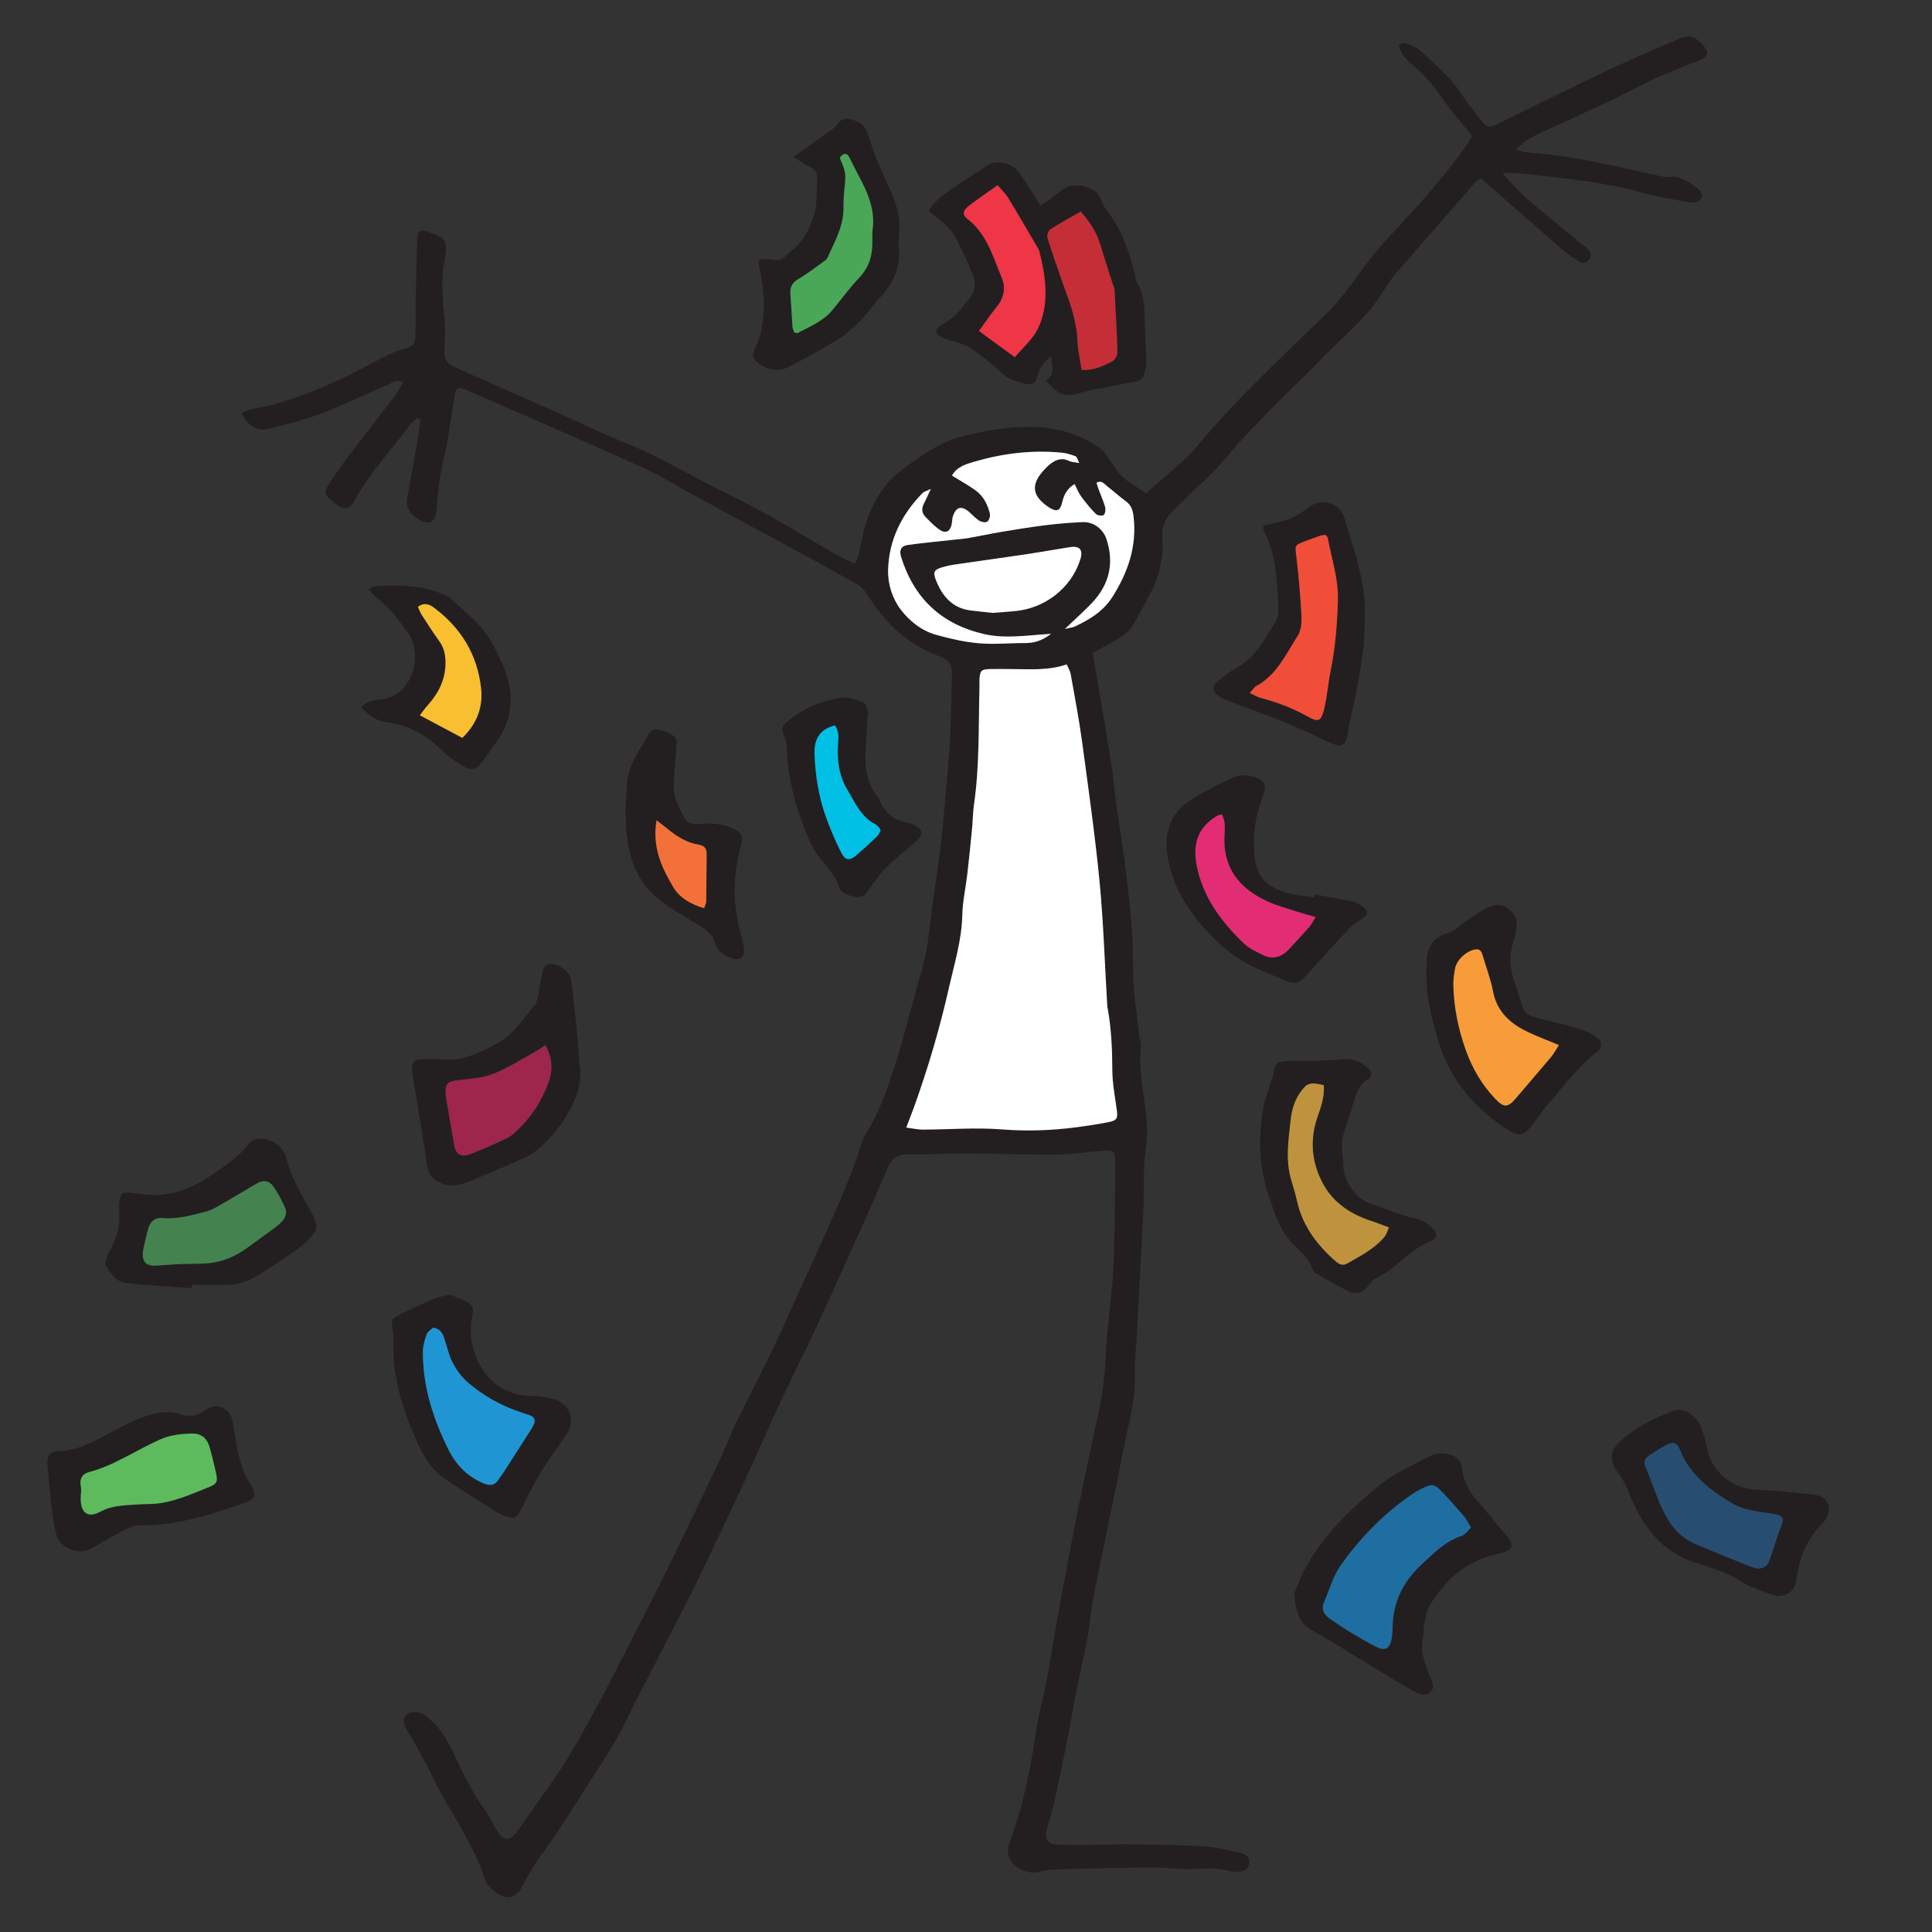 <?xml version="1.0" encoding="utf-8"?>
<!-- Generator: Adobe Illustrator 24.1.0, SVG Export Plug-In . SVG Version: 6.00 Build 0)  -->
<svg version="1.1" id="Capa_1" xmlns="http://www.w3.org/2000/svg" xmlns:xlink="http://www.w3.org/1999/xlink" x="0px" y="0px"
	 viewBox="0 0 1080 1080" style="enable-background:new 0 0 1080 1080;" xml:space="preserve">
<rect x="0" y="0" width="1080" height="1080" fill="#333333" stroke="none"/>
<style type="text/css">
	.st0{fill:#4AA758;}
	.st1{fill:#EFE5DE;}
	.st2{fill:none;stroke:#2E2D2C;stroke-width:1.667;stroke-miterlimit:10;}
	.st3{fill:#64B449;}
	.st4{fill:#E4B632;}
	.st5{fill:#C5222F;}
	.st6{fill:#4B9E46;}
	.st7{fill:#418045;}
	.st8{fill:#F9C315;}
	.st9{fill:#E8422E;}
	.st10{fill:#F59C2C;}
	.st11{fill:#1D95D3;}
	.st12{fill:#A11E44;}
	.st13{fill:#2BBBE0;}
	.st14{fill:#ED6B2E;}
	.st15{fill:#E6263C;}
	.st16{fill:#DD1A69;}
	.st17{fill:#18486A;}
	.st18{fill:#C6982D;}
	.st19{fill:#076A9D;}
	.st20{fill:#1D1D1B;}
	.st21{fill:#9E264C;}
	.st22{fill:#231F20;}
	.st23{fill:#FFFFFF;}
	.st24{fill:#448350;}
	.st25{fill:#5DBB5D;}
	.st26{fill:#F37139;}
	.st27{fill:#B25529;}
	.st28{fill:#E22D74;}
	.st29{fill:#25A9E1;}
	.st30{fill:#BF933D;}
	.st31{fill:#FEFEFE;}
	.st32{fill:#F04E39;}
	.st33{fill:#F8BF31;}
	.st34{fill:#C52E37;}
	.st35{fill:#1F96D3;}
	.st36{fill:#0C2D45;}
	.st37{fill:#65BCE9;}
	.st38{fill:#3D7DA2;}
	.st39{fill:#1F6EA1;}
	.st40{fill:#E6293B;}
	.st41{fill:#F89B39;}
	.st42{fill:#E0B343;}
	.st43{fill:#EE3647;}
	.st44{fill:#274E70;}
	.st45{fill:#00C0E5;}
	.st46{fill:#F9D776;}
	.st47{fill:none;stroke:#3C3C3B;stroke-width:0.402;stroke-miterlimit:10;}
	.st48{fill:#020202;}
	.st49{fill:#0E0F10;}
	.st50{fill:#222122;}
	.st51{fill:#71C6D3;}
	.st52{fill:#478087;}
	.st53{opacity:0.42;}
	.st54{clip-path:url(#SVGID_2_);fill:#71C6D3;}
	.st55{fill:#F5D13F;}
	.st56{fill:#F3982E;}
	.st57{fill:#F15753;}
	.st58{fill:#DB2E3D;}
	.st59{fill:#3B2D47;}
	.st60{fill:none;stroke:#274E70;stroke-width:6;stroke-miterlimit:10;}
	.st61{fill:none;stroke:#3C3C3B;stroke-width:0.483;stroke-miterlimit:10;}
	.st62{fill:#FAAD5C;}
	.st63{fill:#B6772F;}
	.st64{clip-path:url(#SVGID_4_);}
	.st65{clip-path:url(#SVGID_6_);fill:#1E1D1D;}
</style>
<g>
	<defs>
		<path id="SVGID_3_" d="M2708.03,314.08c13.6,7.23,24.2,3.71,31.79-10.57c4.3-8.08,5.6-14.12,3.92-18.13
			c-1.69-4.01-5.93-7.82-12.73-11.43s-13.19-4.42-19.16-2.42c-5.97,2.01-10.25,5.43-12.83,10.28c-2.43,4.58-2.82,10.42-1.14,17.53
			C2699.54,306.45,2702.93,311.36,2708.03,314.08z M2750.83,234.79c6.29,3.34,12.49,3.3,18.61-0.13c2.94-2.15,5.02-4.38,6.25-6.7
			c1.23-2.31,1.72-7.62,1.48-15.92c-0.53-8.44,0.6-15.27,3.36-20.48c2.77-5.21,16.07-11.68,39.89-19.43
			c9.96-3.24,20.16-6.91,30.58-11.02c24.47-9.63,41.78-23.99,51.93-43.09c5.85-10.99,7.98-23.78,6.41-38.34
			c-3.1-26.52-16.1-45.86-39.01-58.04c-16.2-8.61-34.74-11.14-55.63-7.59c-20.88,3.56-34.25,10.83-40.09,21.83
			c-6.46,12.15-3.69,21.42,8.33,27.81c4.19,2.23,13.27-0.37,27.25-7.78c5.25-3.14,11.84-4.75,19.75-4.81
			c7.91-0.06,15.5,1.84,22.77,5.7s12.99,10.44,17.19,19.72c4.2,9.28,4.45,17.4,0.76,24.34c-5.23,9.84-22.05,18.89-50.46,27.17
			c-8.2,1.95-17.44,4.83-27.71,8.65c-21.84,8.06-37.76,21.49-47.76,40.3c-5.69,10.71-7.67,22.18-5.94,34.42
			C2740.53,223.65,2744.54,231.44,2750.83,234.79z M2487.99,334.5c16.15,8.59,34.72,11.12,55.71,7.59
			c20.99-3.53,34.41-10.8,40.27-21.82c2.77-5.22,3.41-10.27,1.9-15.17c-1.51-4.89-4.7-8.63-9.57-11.22
			c-4.87-2.59-14.46-0.34-28.77,6.74c-14.3,7.08-28.28,7-41.92-0.26c-7.52-4-13.36-10.82-17.51-20.47
			c-4.16-9.65-4.46-17.81-0.92-24.47c5.24-9.86,22.19-18.88,50.83-27.08c6.18-1.55,15.48-4.6,27.9-9.15
			c22.25-8.25,38.23-21.51,47.94-39.78c5.86-11.02,7.83-22.61,5.91-34.79c-1.92-12.18-6.78-20.34-14.58-24.48
			c-3.34-1.78-7.42-1.99-12.24-0.65c-4.82,1.34-8.04,3.53-9.66,6.58c-1.62,3.04-2.28,8.83-1.99,17.35
			c0.29,8.52-1.03,15.54-3.96,21.05s-16.07,12.09-39.44,19.75c-9.8,2.97-19.76,6.6-29.9,10.88c-24.87,9.83-42.4,24.31-52.57,43.45
			c-6.17,11.6-8.33,24.39-6.48,38.39C2452.14,303.16,2465.15,322.35,2487.99,334.5z M2631.35,84.34c4.53,2.41,9.75,2.51,15.66,0.29
			c5.9-2.22,10.22-5.88,12.94-11c2.86-5.39,3.07-11.41,0.61-18.07c-2.46-6.66-6.09-11.27-10.91-13.83
			c-13.04-6.93-23.35-3.26-30.94,11.02c-4.44,8.35-5.71,14.5-3.81,18.45C2616.8,75.13,2622.28,79.52,2631.35,84.34z"/>
	</defs>
	<clipPath id="SVGID_2_">
		<use xlink:href="#SVGID_3_"  style="overflow:visible;"/>
	</clipPath>
	<g style="clip-path:url(#SVGID_2_);">
		<defs>
			<rect id="SVGID_5_" x="-5636.74" y="-2234.1" width="12677.04" height="7130.83"/>
		</defs>
		<clipPath id="SVGID_4_">
			<use xlink:href="#SVGID_5_"  style="overflow:visible;"/>
		</clipPath>
	</g>
</g>
<path class="st22" d="M135,230.78c2.01-0.71,3.9-1.69,5.91-2.07c25.49-4.64,48.44-15.72,71.06-27.77c4.64-2.45,9.5-4.82,14.54-6.11
	c3.81-0.98,5.53-2.99,5.67-6.31c0.31-6.71,0.11-13.45,0.22-20.16c0.2-11.8,0.38-23.57,0.8-35.33c0.13-3.57,2.1-4.93,5.4-3.68
	c8.01,2.99,12.45,3.21,10.1,14.83c-2.23,11.06-1.43,21.97-0.27,33.03c0.62,6.18,0.4,12.51,0,18.73c-0.29,4.59,1.49,7.41,5.42,9.15
	c19.83,8.79,39.63,17.49,59.44,26.29c8.34,3.73,16.57,7.72,24.94,11.42c8.34,3.68,16.95,6.85,25.16,10.84
	c11,5.37,21.7,11.4,32.59,17.04c10.68,5.53,21.59,10.64,32.09,16.48c13.25,7.34,26.18,15.26,39.32,22.84
	c3.26,1.85,6.76,3.3,10.46,5.09c0.91-1.99,1.56-2.97,1.85-4.06c1.92-7.67,2.92-15.75,5.87-22.99c3.88-9.57,9.43-18.51,17.91-24.89
	c6.74-5.04,13.65-10.04,21.03-14.01c5.62-3.03,12-5.04,18.29-6.42c12.91-2.88,26.03-4.89,39.39-3.84
	c11.8,0.91,22.59,4.84,32.36,11.33c2.63,1.76,4.28,5,6.31,7.61c2.32,3.01,4.1,6.56,6.89,9.01c3.75,3.3,8.21,5.75,12.98,8.97
	c9.64-8.94,20.3-16.75,28.88-26.94c7.14-8.45,14.54-16.7,22.21-24.69c9.5-9.88,19.34-19.43,29.11-29.04
	c6.02-5.91,12.07-11.78,18.27-17.49c9.79-9.06,17.06-20.14,25.02-30.71c5.75-7.65,12.42-14.65,18.96-21.7
	c13.4-14.52,26.41-29.37,37.69-45.63c0.8-1.16,1.34-2.5,2.01-3.75c-5-6.16-10.13-11.86-14.56-18.07
	c-5.71-8.1-11.58-15.95-19.43-22.21c-4.37-3.5-5.67-5.96-7.03-10.86c1.34-0.22,2.81-0.91,3.9-0.53c2.7,0.98,5.69,1.92,7.69,3.77
	c8.34,7.61,17.15,14.79,23.4,24.47c3.64,5.64,8.05,10.82,12.11,16.17c1.94,2.54,4.24,2.7,7.03,1.32
	c20.27-9.97,40.53-20.03,60.93-29.78c11.71-5.6,23.73-10.64,35.6-15.9c1.54-0.69,3.14-1.18,4.68-1.9c6.58-3.08,9.84-2.52,14.52,2.59
	c3.95,4.31,3.3,6.83-2.16,8.99c-7.83,3.1-15.75,6.04-23.4,9.52c-8.3,3.79-16.3,8.28-24.56,12.18
	c-12.82,6.07-25.69,12.02-38.65,17.84c-7.36,3.3-11.26,5.53-15.72,10.35c2.94,0.6,5.4,1.4,7.85,1.56
	c24.13,1.67,47.53,7.52,71.06,12.65c2.34,0.51,4.8,1.14,7.14,0.87c6.45-0.69,10.91,2.92,15.55,6.36c2.21,1.61,3.64,3.86,1.9,6.07
	c-1.03,1.32-3.81,2.12-5.58,1.81c-9.26-1.54-18.6-2.99-27.61-5.51c-20.32-5.62-41.15-7.78-61.96-10.06
	c-4.97-0.53-9.95-1.18-15.68-0.67c4.22,4.44,8.07,9.26,12.67,13.25c10.15,8.86,20.65,17.29,31.02,25.87
	c1.29,1.09,2.79,1.94,3.97,3.12c1.67,1.67,2.3,3.75,0.8,5.87c-1.49,2.14-3.75,2.48-5.75,1.16c-3.43-2.18-6.82-4.53-9.9-7.2
	c-14.9-12.91-29.69-25.98-44.9-39.32c-1,0.76-2.48,1.54-3.52,2.72c-14.27,16.3-28.53,32.61-42.69,49.02
	c-2.83,3.26-5.55,6.71-7.72,10.42c-8.54,14.63-21.68,25.02-33.25,36.89c-18.67,19.14-38.5,37.09-55.67,57.68
	c-6.74,8.1-14.9,14.99-22.41,22.44c-2.72,2.7-5.62,5.26-8.14,8.16c-3.26,3.72-5,8.07-4.66,13.25c0.25,4.06,0.31,8.25-0.4,12.24
	c-0.85,4.91-1.96,9.92-3.99,14.43c-3.12,7-7.23,13.58-10.71,20.45c-4.48,8.94-13.78,11.51-21.32,16.42
	c-0.78,0.51-1.7,0.78-2.48,1.14c3.41,20.27,6.89,40.3,10.13,60.38c1.32,8.05,1.94,16.21,3.06,24.31c1.9,13.83,4.3,27.57,5.8,41.44
	c1.7,15.3,3.68,30.71,3.5,46.06c-0.16,14.59,1.96,28.73,3.75,43.02c0.2,1.67,0.8,3.37,0.65,5.02c-1.43,14.32,2.25,28.26,3.35,42.38
	c0.51,6.31-0.29,12.13-1.03,18.29c-1.05,9.28-0.36,18.76-0.8,28.15c-1.09,23.08-2.39,46.15-3.61,69.23
	c-0.47,9.14-1.45,18.29-1.27,27.43c0.22,13.2-3.68,25.65-6.13,38.38c-3.68,19.38-7.83,38.7-11.78,58.06
	c-1.92,9.43-3.97,18.85-5.66,28.33c-1.2,6.62-1.67,13.36-2.92,19.98c-2.05,10.84-4.53,21.61-6.69,32.43
	c-1.18,5.87-2.03,11.82-3.17,17.69c-2.61,12.94-5.15,25.89-7.96,38.79c-1.43,6.56-3.55,12.94-5.13,19.47
	c-1.03,4.22,1.16,7.29,5.55,7.4c9.59,0.25,19.2,0.09,28.82,0.04c3.59-0.02,7.2-0.31,10.82-0.25c14.18,0.29,28.39,0.31,42.53,1.18
	c7.14,0.42,14.18,2.36,21.23,3.86c2.74,0.6,4.91,2.32,4.42,5.64c-0.54,3.5-3.12,4.59-6.27,4.73c-1.23,0.04-2.5,0.16-3.64-0.18
	c-7.29-2.28-14.65-1.63-22.15-1.29c-6.91,0.33-13.92-1.05-20.88-0.98c-19,0.18-37.98,0.67-56.99,1.18
	c-2.88,0.07-5.71,0.96-8.54,1.47c-5.51,0.98-12.13-1.85-14.88-6.51c-1.78-3.08-2.07-6.31-0.76-9.7
	c7.72-20.14,11.82-41.1,14.88-62.36c1.36-9.28,4.04-18.36,5.8-27.59c2.12-11.08,3.79-22.28,5.78-33.39
	c2.07-11.6,4.28-23.2,6.47-34.77c1.65-8.74,3.23-17.49,5.02-26.18c3.06-14.85,6.11-29.69,9.37-44.47
	c3.01-13.65,5.95-27.19,6.47-41.31c0.67-17.06,3.48-34.03,4.35-51.07c0.98-19.96,0.96-39.99,1.12-59.97c0.07-5.4-1.23-6.38-6.6-5.95
	c-7.43,0.58-14.83,1.58-22.28,2.05c-5.51,0.33-11.06,0.18-16.57,0.09c-12.51-0.18-25.02-0.62-37.51-0.62
	c-11.33-0.02-22.64,0.62-33.97,0.58c-5.51,0-8.25,2.74-10.24,7.38c-5.11,11.95-10.37,23.84-15.7,35.69
	c-8.07,18-16.17,36.02-24.47,53.91c-6.07,13.09-12.69,25.94-18.76,39.03c-7.52,16.17-14.65,32.5-22.1,48.69
	c-6.22,13.54-12.67,27.01-19.09,40.48c-3.61,7.63-7.23,15.23-11.06,22.73c-9.3,18.2-18.76,36.31-28.1,54.51
	c-3.95,7.69-7.49,15.64-11.71,23.17c-3.99,7.14-8.56,13.94-12.94,20.83c-7.11,11.15-14.18,22.33-21.43,33.37
	c-3.84,5.82-8.21,11.26-12.02,17.08c-2.65,4.01-4.82,8.32-7.11,12.56c-3.03,5.66-7.83,7.49-13.14,4.04c-3.08-2.01-6.56-5-7.61-8.27
	c-5.69-17.62-15.97-32.79-24.85-48.71c-3.03-5.46-5.6-11.2-8.52-16.73c-2.81-5.31-5.8-10.51-8.74-15.75
	c-0.22-0.42-0.58-0.78-0.83-1.18c-1.69-2.92-3.86-5.91-1.18-9.26c1.87-2.36,7.4-2.63,10.75-0.04c3.39,2.61,6.53,5.75,9.08,9.21
	c2.81,3.86,5.02,8.21,7.07,12.56c5.35,11.31,10.77,22.55,18.29,32.67c2.43,3.26,3.88,7.23,6.11,10.64
	c3.19,4.93,6.74,5.13,10.28,0.51c3.66-4.77,6.98-9.79,10.44-14.72c6-8.65,12.33-17.08,17.84-26.05
	c6.53-10.62,12.45-21.61,18.42-32.56c4.8-8.88,9.32-17.89,13.94-26.9c8.1-15.86,16.3-31.63,24.15-47.62
	c9.75-19.85,19.23-39.86,28.7-59.86c3.28-6.96,5.98-14.21,9.35-21.14c6.71-13.85,13.78-27.52,20.56-41.33
	c3.41-6.91,6.49-13.98,9.7-20.99c7.94-17.51,15.95-34.99,23.75-52.55c4.01-9.03,7.78-18.15,11.4-27.32
	c2.1-5.33,3.68-10.84,5.49-16.26c0.16-0.47,0.31-0.94,0.56-1.34c8.1-12.51,13.05-26.47,17.53-40.48
	c5.44-16.93,9.37-34.35,14.5-51.41c4.8-15.84,5.22-32.27,7.85-48.4c3.75-22.86,5.38-45.9,7.47-68.89
	c1.49-16.55,1.52-33.21,1.99-49.83c0.11-4.88-1.7-8.03-7.18-10.01c-17.58-6.47-30.49-18.78-40.28-34.59
	c-1.47-2.32-3.64-4.53-6.02-5.89c-13.61-7.67-27.32-15.12-41.08-22.59c-16.86-9.17-33.81-18.27-50.7-27.43
	c-8.48-4.59-16.64-9.79-25.36-13.85c-17.22-8.05-34.68-15.52-52.1-23.19c-16.28-7.16-32.61-14.25-48.89-21.39
	c-4.24-1.83-5.6-1.23-6.38,3.34c-1.63,9.5-2.94,19.05-4.59,28.55c-0.87,4.97-2.45,9.81-3.23,14.81c-1.03,6.62-1.81,13.34-2.32,20.03
	c-0.58,7.43-4.01,9.41-10.3,5.53c-4.48-2.77-7.05-6.51-6.02-12.04c2.01-11.15,4.04-22.28,5.98-33.41c0.58-3.41,0.89-6.87,1.29-10.28
	c-0.49-0.25-1-0.49-1.49-0.74c-1.36,1.09-3.06,1.96-4.01,3.34c-10.19,14.3-22.79,26.81-31.07,42.51c-2.74,5.22-5.84,5.91-10.55,2.3
	c-7.29-5.6-7.38-6.13-2.1-14.14c6.62-10.04,14.3-19.36,21.57-28.95c4.66-6.16,9.48-12.16,14.07-18.33c1.47-1.96,2.45-4.3,3.88-6.8
	c-3.88-1.67-6.02,0.4-8.3,1.38c-12.8,5.51-25.4,11.6-38.43,16.55c-9.41,3.55-19.34,5.78-29.15,8.32
	C143.72,241.24,138.17,237.72,135,230.78 M506.6,630.33c3.88,0.49,6.65,1.16,9.39,1.14c14.68-0.04,29.44-1.27,44.05-0.11
	c14.03,1.11,27.83,0.6,41.68-1.18c5.96-0.78,11.91-1.74,17.82-2.85c4.88-0.96,5.42-2.14,4.73-6.98c-0.98-7.34-2.43-14.72-2.48-22.1
	c-0.04-11.82-0.54-23.53-2.72-35.15c-0.13-0.71-0.13-1.45-0.18-2.16c-1.36-22.82-2.07-45.7-4.26-68.43
	c-2.52-26.05-6.22-52.01-9.75-77.97c-1.72-12.62-4.13-25.16-6.36-37.72c-0.31-1.76-1.36-3.39-2.23-5.4
	c-10.77,3.66-21.37,2.56-31.92,2.59c-3.61,0.02-7.23-0.09-10.82,0c-5.06,0.13-5.71,0.8-6.04,5.89c-0.09,1.2,0.04,2.41,0.02,3.61
	c-0.6,22.13,0.11,44.29-3.08,66.33c-0.65,4.51-0.65,9.1-1.09,13.65c-0.83,8.36-1.67,16.73-2.63,25.07
	c-0.89,7.65-2.61,15.26-2.81,22.91c-0.31,14.14-4.46,27.41-7.54,40.99c-5.02,22.37-11.51,44.23-19.2,65.75
	C509.87,621.92,508.38,625.6,506.6,630.33 M587.6,354.3c-13.47,0.82-25.58,2.94-37.8,0.07c-23.71-5.58-38.9-19.98-46.08-43.05
	c-1.23-3.9,0.02-6.22,3.99-6.76c8.59-1.14,17.17-1.94,25.78-2.9c2.61-0.29,5.26-0.45,7.87-0.91c6.13-1.07,12.24-2.41,18.42-3.43
	c8.05-1.36,16.1-2.68,24.22-3.68c7.11-0.87,14.3-1.54,21.5-1.78c5.8-0.2,11.17,3.9,13.03,9.52c4.48,13.63,1.47,25.63-8.34,35.89
	c-4.42,4.57-9.17,8.81-14.92,14.3c2.97-0.71,4.44-0.8,5.66-1.4c8.32-3.92,15.84-8.45,21.05-16.73
	c8.63-13.72,13.54-28.08,11.71-44.43c-0.38-3.48-1.18-6.49-4.26-8.74c-3.66-2.7-7.05-5.78-10.66-8.57
	c-1.52-1.18-2.88-3.43-5.84-1.87c0.47,1.47,0.85,2.79,1.32,4.08c1.18,3.17,2.61,6.25,3.48,9.48c0.38,1.4,0.16,3.72-0.76,4.48
	c-0.78,0.67-3.48,0.31-4.37-0.58c-3.01-3.01-5.73-6.33-8.25-9.77c-1.49-2.03-2.41-4.48-3.68-6.94c-4.53,2.77-6,6.33-6.98,10.46
	c-1.09,4.66-3.14,5.26-7.25,2.59c-9.86-6.4-10.53-13.16-2.1-21.68c0.69-0.67,1.32-1.43,2.05-2.03c3.35-2.79,6.85-4.42,11.24-2.28
	c1.38,0.67,3.03,0.69,5.67,1.2c-1-1.98-1.27-3.48-2.01-3.77c-2.43-0.94-5-1.78-7.61-2.03c-16.75-1.65-33.21,0.36-49.27,5.09
	c-4.48,1.32-9.64,2.85-12.27,7.72c4.62,2.85,9.03,5.26,13.09,8.19c4.48,3.23,6.94,8.01,8.14,13.29c0.27,1.32-0.49,3.59-1.54,4.3
	c-0.96,0.65-3.21,0.2-4.44-0.56c-2.01-1.25-3.64-3.12-5.44-4.71c-4.48-3.99-7.65-3.12-9.39,2.63c-0.33,1.14-0.31,2.39-0.49,3.57
	c-0.74,4.48-3.32,6-6.87,3.55c-2.92-2.05-5.49-4.68-7.96-7.29c-2.03-2.1-2.19-4.66-0.78-7.34c1.18-2.27,2.21-4.64,3.86-8.16
	c-2.39,1.16-3.86,1.47-4.73,2.39c-11.49,11.82-18.58,25.83-19.14,42.44c-0.29,8.05,2.25,16.21,6.91,22.41
	c4.8,6.38,11.55,11.89,19.63,14.18c7.83,2.23,15.88,4.1,23.98,4.82c8.56,0.76,17.26-0.13,25.92-0.09
	C577.9,359.52,582.38,358.29,587.6,354.3 M554.97,342.61c3.86-0.31,7.92-0.62,11.98-0.96c17.11-1.43,31.83-12.91,36.89-28.73
	c1.78-5.53-0.16-7.94-5.78-7.07c-8.48,1.34-16.95,2.85-25.43,4.13c-12.56,1.87-25.14,3.55-37.67,5.4c-2.85,0.4-5.71,0.96-8.45,1.78
	c-4.3,1.29-5.04,2.68-3.41,6.91c3.52,9.03,9.1,15.86,19.45,17.17C546.59,341.77,550.67,342.14,554.97,342.61"/>
<path class="st22" d="M723.46,890.7c1.72-3.93,3.64-9.37,6.4-14.36c10.17-18.42,24.98-32.72,41.06-45.94
	c8.52-6.98,18.47-11.15,28.01-16.21c3.84-2.03,7.69-2.16,11.84-0.94c3.7,1.09,5.96,3.26,6.38,6.96c0.78,7.49,3.97,13.67,8.99,19.23
	c5.78,6.42,11.04,13.29,16.66,19.85c3.46,4.06,2.94,6.67-2.12,8.45c-1.81,0.65-3.72,0.98-5.58,1.45
	c-16.17,4.01-27.5,14.36-35.86,28.19c-1.87,3.12-2.39,7.16-3.19,10.86c-0.45,2.07,0.13,4.39-0.4,6.45c-2.25,8.3,1,15.64,3.86,22.97
	c1.09,2.79,2.81,5.31,0.38,7.94c-2.36,2.56-5.33,2.01-8.01,0.6c-4.44-2.34-8.81-4.88-13.09-7.47
	c-15.43-9.32-30.64-18.91-46.21-27.92C725.09,906.45,724.49,899.51,723.46,890.7 M822.29,853.9c-1.56-2.56-2.48-4.57-3.86-6.18
	c-3.88-4.57-7.85-9.1-12-13.43c-4.71-4.95-5.73-5.04-11.87-2.03c-1.72,0.82-3.41,1.81-5,2.9c-15.92,10.77-29.15,24.4-40.19,39.99
	c-4.17,5.93-6.16,13.43-9.12,20.23c-1.92,4.37,0,7.43,3.55,9.81c3.79,2.56,7.58,5.15,11.51,7.49c4.75,2.85,9.55,5.66,14.47,8.12
	c4.33,2.1,6.85,0.78,7.96-3.9c0.54-2.3,0.67-4.75,0.71-7.16c0.16-14.05,5.87-25.56,16.04-35.06c6.87-6.4,13.38-13.14,22.7-16.19
	C819.12,857.85,820.52,855.57,822.29,853.9"/>
<path class="st22" d="M424.57,145.08c1.38-0.09,2.79-0.29,4.15-0.25c3.3,0.07,6.8,1.76,9.72-0.94c3.66-3.39,7.65-6.62,10.55-10.62
	c2.63-3.64,4.19-8.1,5.87-12.31c0.87-2.16,1.2-4.64,1.36-7c0.33-4.53,0.2-9.1,0.6-13.65c0.31-3.37-0.78-5.4-3.86-6.87
	c-2.92-1.38-5.58-3.35-9.5-5.73c6.27-4.44,11.53-8.07,16.73-11.84c2.83-2.07,6.18-3.92,8.19-6.69c1.96-2.72,3.88-3.19,6.69-2.59
	c5.51,1.18,8.79,3.64,10.62,9.88c3.1,10.53,7.81,20.65,12.38,30.71c3.26,7.2,5.09,14.47,4.64,22.35c-0.16,2.63-0.65,5.31-0.33,7.92
	c1.32,11.64-2.88,21.08-10.84,29.33c-3.66,3.79-6.51,8.39-10.21,12.11c-3.86,3.9-7.98,7.78-12.6,10.64
	c-9.19,5.69-18.69,10.93-28.3,15.84c-5.95,3.03-15.05,0.49-18.76-4.64c-0.71-0.96-1.05-2.94-0.54-3.95
	c8.3-16.28,6.42-33.1,2.9-50.03C423.99,146.53,424.15,146.28,424.57,145.08 M443.98,185.78c0.91,0.22,1.49,0.58,1.81,0.42
	c6.96-3.75,14.45-6.65,19.65-13c5.02-6.13,9.72-12.58,15.19-18.33c5.4-5.71,7.05-12.36,7.03-19.78c0-2.19-0.18-4.37,0.13-6.51
	c2.21-15.59-6.89-27.57-12.94-40.48c-1.41-2.97-3.7-2.54-5.42,0.13c3.61,8.59,3.55,8.59,2.48,18.76c-0.36,3.34-0.36,6.71-0.4,10.08
	c-0.11,9.99-5.11,18.36-8.99,27.08c-0.29,0.65-0.87,1.18-1.45,1.6c-4.86,3.46-9.57,7.18-14.7,10.19c-3.41,1.98-4.77,4.37-4.53,8.14
	c0.45,6.22,0.74,12.44,1.18,18.67C443.09,183.86,443.69,184.93,443.98,185.78"/>
<path class="st22" d="M735.52,592.95c5.02-0.27,10.1-0.27,15.1-0.89c5.53-0.69,9.9,1.49,13.92,4.75c2.56,2.07,2.74,4.88-0.02,6.62
	c-5.04,3.19-6.42,8.12-7.96,13.23c-1.81,6-3.97,11.87-5.67,17.89c-0.65,2.25-0.74,4.71-0.67,7.07c0.09,3.37,0.74,6.71,0.76,10.08
	c0.02,4.77,1.74,8.7,4.48,12.62c3.17,4.57,6.91,7.43,12.29,9.14c8.01,2.52,15.55,6.22,23.95,7.72c3.08,0.53,6.07,2.81,8.61,4.91
	c3.52,2.92,3.39,6.29-0.71,7.85c-11.82,4.44-19.09,15.37-30.31,20.59c-1.85,0.85-3.21,2.85-4.59,4.53
	c-2.99,3.64-6.8,4.77-10.95,2.74c-6.2-3.06-12.2-6.6-18.2-10.04c-0.78-0.45-1.56-1.32-1.83-2.16c-1.9-6.09-6.71-9.86-10.88-14.16
	c-7.49-7.67-10.53-17.62-13.78-27.46c-5.35-16.17-5.75-32.59-2.79-49.18c0.8-4.46,2.59-8.74,3.9-13.11
	c0.56-1.83,1.34-3.59,1.63-5.44c0.98-5.71,1.34-6.51,7.16-7.03c5.46-0.49,11.04-0.11,16.55-0.11
	C735.52,593.06,735.52,593.02,735.52,592.95 M740.02,606.62c-7.76-1.83-9.32-1.27-12.98,3.77c-3.48,4.82-4.97,10.22-5.6,16.08
	c-1.25,11.22-2.92,22.39,0.49,33.54c1.14,3.66,2.21,7.36,3.06,11.13c3.1,14.01,11.13,24.76,21.75,33.99
	c2.14,1.87,4.06,2.48,6.45,1.11c7.52-4.26,15.28-8.23,20.92-15.05c0.96-1.18,1.36-2.86,2.36-5.04c-3.61-1.34-6.67-2.59-9.79-3.59
	c-11.37-3.7-21.14-10.04-26.9-20.5c-6.47-11.73-7.83-24.53-3.3-37.63C738.44,618.83,740.49,613.14,740.02,606.62"/>
<path class="st22" d="M245.58,591.99c11.87,1.7,21.83-3.01,31.98-8.54c9.39-5.11,14.68-13.63,21.12-21.26
	c1.27-1.54,1.7-3.92,2.14-5.98c0.94-4.24,1.61-8.52,2.43-12.78c0.49-2.52,1.56-4.5,4.64-4.57c5.06-0.07,11.11,4.75,11.66,9.84
	c1.25,10.95,2.3,21.97,3.37,32.94c0.49,5.26,0.67,10.55,1.32,15.79c0.74,6.18-0.51,11.64-3.03,17.42
	c-4.48,10.39-10.86,19.16-19.29,26.52c-2.3,2.03-4.84,4.08-7.61,5.33c-10.73,4.84-21.54,9.52-32.5,13.92
	c-5.66,2.3-11.58,3.21-17.35-0.25c-3.26-1.98-5.09-4.51-5.66-8.56c-1.85-13.29-4.19-26.54-6.36-39.79
	c-0.71-4.51-1.61-9.03-1.99-13.56c-0.36-4.44,1.34-6.2,5.75-6.45C239.34,591.86,242.46,591.99,245.58,591.99 M304.91,584.28
	c-2.39,1.54-4.28,2.88-6.31,3.99c-7.61,4.15-14.94,8.92-22.95,12.04c-5.89,2.3-12.62,2.74-19.05,3.43
	c-6.56,0.71-7.94,1.94-7.38,8.54c0.07,0.96,0.27,1.92,0.4,2.88c1.43,8.3,2.79,16.62,4.28,24.89c1.03,5.53,4.06,7.14,9.5,4.93
	c6.67-2.7,13.29-5.55,19.83-8.63c2.14-0.98,3.99-2.7,5.73-4.33c8.23-7.74,14.16-17.06,17.87-27.63
	C309.1,597.93,308.75,591.28,304.91,584.28"/>
<path class="st22" d="M251.37,723.79c2.74,1.07,6.02,1.96,8.9,3.52c4.35,2.41,4.59,3.77,3.64,8.85
	c-2.16,11.53,0.76,22.62,7.29,31.43c5.58,7.56,14.43,12.49,24.91,12.65c4.51,0.07,9.17,0.62,13.47,1.87
	c8.97,2.63,12.24,11.6,7.29,19.43c-4.39,6.89-9.55,13.29-13.81,20.27c-4.24,6.94-7.92,14.25-11.55,21.54
	c-2.63,5.26-4.17,6.11-9.48,3.99c-1.54-0.62-3.14-1.27-4.55-2.16c-9.52-6.02-19.09-11.95-28.41-18.24
	c-7.83-5.31-12.62-13.18-16.33-21.61c-7.78-17.73-13.52-36-12.8-55.74c0.07-1.67-0.09-3.37-0.33-5.02
	c-1.05-7.27-1.12-7.34,5.17-10.35c6.02-2.92,12.11-5.8,18.29-8.41C245.46,724.79,248.18,724.53,251.37,723.79 M242.16,742.12
	c-1,1.03-3.06,2.21-3.7,3.93c-1.16,3.08-2.03,6.49-2.05,9.77c-0.07,19.38,5.8,37.36,14.27,54.49c4.22,8.56,10.71,15.23,19.85,18.98
	c3.41,1.38,6.04,1.09,8.12-2.14c0.89-1.4,1.99-2.72,2.9-4.13c4.26-6.65,8.52-13.31,12.78-19.98c1.41-2.23,2.94-4.39,4.06-6.76
	c1.09-2.32,0.36-4.24-2.25-5.13c-1.14-0.38-2.28-0.78-3.39-1.16c-11.87-3.75-22.59-9.57-31.85-17.8c-3.3-2.94-5.98-6.85-8.03-10.8
	c-2.05-3.99-2.94-8.56-4.39-12.87C247.56,745.76,246.64,742.99,242.16,742.12"/>
<path class="st22" d="M706.51,293.7c5.06-1.25,10.06-1.98,14.63-3.75c3.72-1.45,7.18-3.84,10.35-6.33c7.05-5.53,17.49-2.72,20.12,6
	c3.72,12.4,7.87,24.78,10.15,37.47c1.72,9.59,1.36,19.72,0.78,29.53c-0.51,9.32-2.3,18.62-3.95,27.86
	c-1.58,8.99-3.97,17.82-5.46,26.83c-0.96,5.89-3.95,6.22-8.1,4.46c-5.53-2.36-10.88-5.11-16.39-7.52
	c-5.69-2.5-11.44-4.93-17.24-7.16c-8.74-3.39-17.58-6.6-26.36-9.88c-0.45-0.16-0.87-0.38-1.32-0.62c-6.94-3.88-7.23-6.58-0.94-11.53
	c2.63-2.07,5.42-4.08,8.36-5.66c10.77-5.84,16.01-16.37,22.06-26.14c1.29-2.05,1.47-5.11,1.36-7.67
	c-0.6-14.68-1.05-29.42-8.16-42.87c-0.31-0.6-0.29-1.4-0.25-2.12C706.15,294.16,706.49,293.74,706.51,293.7 M698.61,387.41
	c2.72,1.23,4.35,2.25,6.13,2.74c9.14,2.39,17.84,5.69,26.12,10.3c6.22,3.46,7.61,2.88,9.37-4.3c1.65-6.74,2.12-13.76,3.5-20.59
	c2.7-13.25,3.79-26.61,4.17-40.12c0.33-12.04-3.57-23.22-5.69-34.77c-0.11-0.6-0.8-1.11-1.25-1.67c-1.2,0.18-2.19,0.18-3.06,0.49
	c-2.74,0.94-5.44,1.96-8.16,2.97c-6.27,2.39-5.84,2.34-5.06,8.81c1.32,10.97,2.27,22.01,2.85,33.03c0.2,3.72-0.22,8.19-2.14,11.17
	c-6.53,10.21-11.62,21.77-23.08,27.99C701.16,384.09,700.4,385.45,698.61,387.41"/>
<path class="st22" d="M797.37,545.03c0-1.92-0.07-3.86,0-5.78c0.22-8.48,2.59-15.21,12.11-17.8c3.72-1,6.76-4.42,10.17-6.65
	c3.41-2.27,6.78-4.62,10.33-6.65c6.42-3.7,11.11-3.01,15.92,2.45c1.16,1.29,1.96,3.43,1.92,5.15c-0.09,3.32-0.45,6.78-1.56,9.9
	c-2.56,7.12-2.45,14.12-0.27,21.23c1.58,5.04,3.37,10.01,4.82,15.1c0.98,3.37,3.23,5.51,6.33,6.38c7.85,2.21,15.84,3.88,23.69,6.16
	c3.86,1.14,7.74,2.72,11.08,4.88c3.84,2.48,4.1,6.27,0.45,9.01c-10.88,8.3-18.71,19.34-27.54,29.48c-3.12,3.61-5.64,7.76-8.68,11.46
	c-4.48,5.49-7.05,6.07-13.03,2.32c-19.85-12.53-33.74-29.71-39.97-52.64C800.09,567.91,797.2,556.73,797.37,545.03 M871.47,584.21
	c-6.31-2.63-11.44-4.57-16.39-6.85c-10.26-4.71-18.22-11.29-20.5-23.31c-1.29-6.8-3.84-13.38-5.8-20.05
	c-0.58-2.01-1.43-3.63-3.93-3.28c-4.88,0.65-10.55,5.78-11.46,10.66c-0.56,3.03-1.03,6.18-0.96,9.28
	c0.27,12.62,2.81,24.89,7.07,36.69c3.59,9.97,8.92,19.11,16.35,26.88c4.86,5.09,7,5.04,11.53-0.29c6.53-7.67,13.16-15.3,19.63-23.02
	C868.5,589.16,869.59,587.07,871.47,584.21"/>
<path class="st22" d="M734.87,499.97c7.03,1.29,14.1,2.52,21.14,3.95c1.58,0.33,3.12,1.25,4.55,2.14c4.88,3.03,4.8,5.17,0.02,8.14
	c-2.23,1.38-4.53,2.83-6.29,4.73c-7.74,8.27-15.37,16.64-22.86,25.11c-5.13,5.84-7.11,6.65-14.34,3.5
	c-8.19-3.55-16.73-6.56-24.15-11.33c-7.2-4.59-13.78-10.57-19.47-16.97c-8.72-9.72-15.79-20.68-19.23-33.57
	c-0.67-2.56-1.29-5.15-1.67-7.76c-2.07-14.1,2.74-25.09,15.32-32.18c7.11-4.01,14.27-8.01,21.77-11.22
	c3.03-1.32,7.18-1.38,10.44-0.51c6.94,1.87,8.3,5.02,5.69,11.73c-3.52,9.1-5.24,18.33-4.86,28.19c0.6,14.76,4.8,21.14,18.82,25.25
	c4.77,1.38,9.86,1.72,14.79,2.54C734.65,501.13,734.76,500.55,734.87,499.97 M735.38,512.64c-4.1-1.18-7.05-1.96-9.97-2.9
	c-5.46-1.78-11.08-3.26-16.33-5.6c-16.19-7.2-25.74-18.94-24.56-37.6c0.13-2.16,0.22-4.35,0.04-6.47c-0.16-1.56-0.87-3.05-1.43-4.86
	c-1.36,0.42-2.32,0.53-3.08,1c-10.33,6.4-13.54,15.34-11.04,27.95c3.5,17.53,13.69,31.02,26.12,43.05
	c3.01,2.92,7.11,4.88,10.97,6.71c5.4,2.54,10.28,1.18,14.32-3.19c3.9-4.24,7.85-8.45,11.69-12.78
	C733.15,516.74,733.84,515.21,735.38,512.64"/>
<path class="st22" d="M107.13,720.09c-12.2-0.89-24.44-1.47-36.58-2.85c-5.64-0.62-8.79-5.53-11.51-10.06
	c-0.56-0.91,0.09-2.77,0.58-4.04c0.71-2.05,1.67-4.01,2.7-5.89c3.35-6.09,4.77-12.56,4.35-19.47c-0.11-1.92-0.16-3.86,0.04-5.78
	c0.45-4.77,1.78-5.82,6.49-5.29c2.63,0.31,5.22,0.74,7.87,1.03c13.87,1.49,25.92-2.94,37.16-10.84c7.27-5.11,14.74-9.64,20.32-16.95
	c4.75-6.27,15.9-3.52,20.34,4.39c0.36,0.62,0.74,1.27,0.89,1.96c2.81,12.65,10.08,23.28,15.88,34.57c1.98,3.88,1.43,7.03-1.16,9.9
	c-2.39,2.65-5.04,5.22-7.94,7.29c-7.07,5-14.32,9.72-21.55,14.45c-5.58,3.61-11.75,5.58-18.38,5.75
	c-6.47,0.18-12.96,0.04-19.45,0.04C107.17,718.93,107.15,719.51,107.13,720.09 M86.3,707.53c6.29-0.4,10.62-0.76,14.92-0.94
	c4.55-0.18,9.12-0.07,13.67-0.33c8.92-0.51,16.75-3.86,23.89-9.14c4.97-3.72,10.13-7.25,15.08-11.02c1.9-1.43,3.86-3.03,5.09-5
	c0.87-1.4,1.27-3.84,0.67-5.29c-1.78-4.19-3.93-8.27-6.42-12.07c-2.63-3.95-5.93-4.37-9.99-1.98c-6.82,3.99-13.58,8.12-20.43,12.02
	c-2.48,1.43-5.06,2.88-7.81,3.57c-7.87,1.96-15.75,4.33-24.09,3.52c-4.24-0.4-6.85,1.96-7.96,5.82c-1.03,3.43-1.72,6.98-2.54,10.48
	C78.67,704.48,80.99,707.51,86.3,707.53"/>
<path class="st22" d="M519.09,117.86c3.23-5.24,8.03-8.85,12.96-12.24c6.56-4.48,13.23-8.81,19.87-13.16
	c5.04-3.3,13.56-1.45,17.2,3.39c9.52,12.76,16.82,26.85,24.85,40.5c1.92,3.26,3.37,7.05,3.99,10.75c2.1,12.58,4.19,25.16-0.78,37.71
	c-2.19,5.51-5.02,10.33-9.46,14.25c-3.61,3.19-7.03,6.49-7.9,11.69c-0.51,3.05-3.12,4.66-5.96,3.9c-4.77-1.29-9.64-2.03-13.65-5.91
	c-5.51-5.31-11.64-10.08-18.02-14.39c-3.23-2.18-7.52-2.88-11.35-4.24c-1.36-0.47-2.9-0.62-4.1-1.36c-1.32-0.82-3.17-2.05-3.28-3.28
	c-0.13-1.18,1.34-3.15,2.59-3.75c6.78-3.28,11.17-8.81,15.63-14.61c2.99-3.9,4.22-7.94,2.56-12.07
	c-3.39-8.45-6.85-17.04-11.66-24.71C529.58,125.53,524.07,122.3,519.09,117.86 M547.26,185.02c6.98,5.11,13.11,9.59,20.03,14.68
	c4.59-5.53,10.01-10.06,12.82-15.86c6.71-13.92,4.53-28.57,1-43.02c-0.29-1.14-0.94-2.23-1.56-3.23
	c-5.35-9.12-10.66-18.27-16.19-27.28c-1.45-2.34-3.57-4.28-5.69-6.78c-5.84,4.17-11.2,7.74-16.28,11.71
	c-3.28,2.59-3.55,4.91-0.67,7.09c11.02,8.43,14.39,21.32,19.34,33.17c2.32,5.49,1.09,11.22-2.97,16.15
	C553.77,175.67,550.87,180.06,547.26,185.02"/>
<path class="st22" d="M46.06,867.22c-7.16,0.13-12.85-3.52-14.5-9.21c-1.34-4.59-2.03-9.41-2.61-14.16
	c-0.94-7.65-1.58-15.3-2.25-22.97c-0.18-1.9-0.36-3.88,0.02-5.71c0.65-3.14,3.26-3.97,6.09-3.99c8.45-0.11,15.79-3.52,23.17-7.25
	c9.41-4.73,18.33-10.53,28.79-13.27c5.38-1.43,10.37-1.96,15.52-0.16c5.17,1.78,9.64,1.25,14.25-2.1c6.91-5.02,14.25-1.43,15.7,7.16
	c1.12,6.87,2.03,13.83,3.88,20.52c1.36,5.02,3.41,10.15,6.36,14.41c3.88,5.62,1.07,8.03-3.55,9.59c-4.3,1.49-8.68,2.83-13.03,4.28
	c-14.9,5.02-30.04,8.45-45.92,8.34c-2.94-0.02-6.09,1.34-8.79,2.72c-6.18,3.19-12.13,6.89-18.27,10.17
	C49.09,866.59,46.91,866.93,46.06,867.22 M45.39,832.85c-0.13,2.3-0.31,3.73-0.29,5.15c0.11,7.94,4.22,10.75,11.02,7.03
	c4.86-2.63,9.97-3.28,15.23-3.66c4.1-0.27,8.16-0.56,12.27-0.62c11.87-0.16,22.37-5.15,33.05-9.39c4.86-1.92,5.15-3.28,3.97-8.45
	c-1-4.46-2.05-8.9-3.26-13.29c-1.58-5.62-4.73-8.41-10.3-8.25c-5.98,0.18-11.84,0.78-17.55,3.3c-13.38,5.89-25.51,14.52-39.9,18.29
	c-3.3,0.87-5.15,3.41-4.55,7.16C45.26,831.31,45.35,832.49,45.39,832.85"/>
<path class="st22" d="M993.1,892.21c-3.46-1.23-8.97-2.86-14.18-5.15c-4.39-1.92-8.27-4.97-12.65-6.89
	c-5.49-2.39-11.2-4.37-16.93-6.09c-20.56-6.11-31.74-21.19-39.03-40.23c-1.49-3.93-3.66-7.78-6.16-11.15
	c-4.22-5.66-4.44-11.17,0.58-16.04c8.79-8.56,19.69-13.67,30.91-18.09c4.84-1.87,12.07,2.21,14.65,8.03
	c1.83,4.15,3.28,8.61,3.97,13.07c1.78,11.2,12.85,22.28,26.16,22.91c10.95,0.51,21.9,1.74,32.85,2.81c8.68,0.85,11.75,7.9,6.6,14.88
	c-0.56,0.76-1.14,1.54-1.85,2.21c-8.43,8.32-12.16,18.78-13.76,30.27C1003.43,888.82,1000.17,892.08,993.1,892.21 M982.24,876.85
	c4.3-0.16,5.82-1.45,7.25-5.64c2.01-5.89,3.77-11.86,6.04-17.62c2.03-5.17,1.14-6.47-4.42-7.36c-7.98-1.27-16.26-1.78-23.46-6.2
	c-12.04-7.36-23.11-15.68-28.5-29.46c-1.25-3.23-3.46-4.91-6.69-3.3c-3.81,1.92-7.43,4.31-11,6.69c-2.25,1.52-2.74,3.5-1.54,6.24
	c2.54,5.95,4.59,12.09,7.05,18.07c4.17,10.15,9.26,19.76,19.94,24.47c10.33,4.53,20.88,8.61,31.31,12.85
	C979.77,876.2,981.39,876.58,982.24,876.85"/>
<path class="st22" d="M584.72,212.77c3.5-2.39,3.93-5.33,3.39-8.99c-0.69-4.75-0.49-9.61-0.8-14.41c-0.8-11.4-3.46-22.24-8.21-32.72
	c-2.65-5.87-4.06-12.31-6.13-18.47c-1.78-5.24-3.46-10.53-8.25-14.1c-0.76-0.53-0.87-1.98-1.52-3.59c3.06-0.56,5.6-0.91,8.1-1.49
	c7.74-1.76,14.07-6.11,20.03-11.06c4.77-3.97,9.72-5.55,15.92-3.39c3.93,1.36,6.89,3.06,8.3,7.14c0.78,2.25,1.98,4.44,3.46,6.31
	c8.25,10.75,12.47,23.22,15.57,36.2c0.25,1.16,0.18,2.54,0.78,3.48c4.97,7.78,4.35,16.55,4.64,25.18c0.2,6.49,0.71,12.94,0.85,19.4
	c0.04,2.14-0.58,4.28-1.09,6.36c-0.6,2.54-2.07,4.15-4.86,4.64c-8.03,1.45-16.01,3.1-24.02,4.71c-2.12,0.42-4.26,0.85-6.31,1.49
	C595.73,222.2,591.7,221,584.72,212.77 M604.61,206.74c7.09,0.47,12.04-2.27,16.95-4.59c1.54-0.74,3.1-3.41,3.06-5.17
	c-0.29-11.73-0.98-23.46-1.63-35.19c-0.04-0.69-0.45-1.36-0.67-2.05c-2.45-7.76-5-15.48-7.34-23.28c-2.12-7.03-6.11-12.8-10.82-18.2
	c-6.02,3.46-11.71,6.51-17.08,10.01c-1.14,0.74-1.92,3.46-1.52,4.84c2.72,8.7,5.69,17.31,8.77,25.87
	c3.66,10.17,7.54,20.21,7.96,31.27C602.47,195.64,603.76,201.04,604.61,206.74"/>
<path class="st22" d="M349.5,455.14c0.36-5.78,0.71-11.53,1.07-17.29c0.62-10.35,6.94-18.29,11.64-26.85
	c2.16-3.95,4.82-4.01,10.79-1.56c4.84,2.01,5.6,3.41,5.15,8.05c-0.65,7.16-1.32,14.36-1.54,21.54c-0.2,6.74,2.88,12.6,6.11,18.27
	c1.96,3.43,5.51,3.59,8.94,3.28c5.84-0.56,11.55-0.13,17.02,2.14c6.42,2.72,7.11,4.24,5.26,11.06c-4.19,15.66-4.48,31.31-0.13,47.04
	c0.83,3.01,1.58,6.07,1.98,9.17c0.71,5.11-1.85,7.2-6.8,5.69c-4.37-1.34-8.07-4.17-9.28-8.43c-1.72-6.13-6.29-8.43-11.15-11.33
	c-8.21-4.91-16.88-9.66-23.69-16.21c-10.28-9.88-13.96-23.26-14.9-37.34c-0.16-2.39-0.02-4.79-0.02-7.2
	C349.81,455.16,349.68,455.14,349.5,455.14 M367.01,458.55c-2.54,15.14,2.97,26.59,9.37,37.38c3.57,6.02,9.97,9.68,17.22,11.75
	c0.62-1.78,1.16-2.68,1.18-3.55c0.13-8.85,0.11-17.71,0.25-26.54c0.07-3.19-1.25-4.91-4.42-5.42c-6.85-1.09-12.47-4.73-17.69-9.03
	C371.49,461.94,369.99,460.87,367.01,458.55"/>
<path class="st22" d="M206.11,329.4c1.56-0.85,2.32-1.63,3.14-1.67c13.52-0.87,26.96-0.78,39.63,5.02c0.87,0.4,1.87,0.71,2.56,1.34
	c8.81,8.36,18.82,15.54,24.47,27.01c3.28,6.69,6.85,12.98,8.45,20.47c2.77,12.65,0.16,23.69-7.34,33.9
	c-2.83,3.86-5.44,7.85-8.39,11.6c-2.41,3.08-5.82,3.59-9.03,1.6c-4.08-2.47-8.34-4.95-11.66-8.3c-8.9-9.03-19.07-15.14-31.87-16.64
	c-5.38-0.62-10.15-3.79-14.07-8.39c2.99-3.77,7.72-3.9,11.62-4.44c17.58-2.5,22.84-25.54,14.56-36.89
	c-5.42-7.4-10.57-14.85-18.13-20.3C208.65,332.7,207.64,331.12,206.11,329.4 M258.43,412.48c8.01-7.67,11.62-16.97,10.53-27.48
	c-1.98-18.94-11.2-34.01-26.43-45.34c-2.5-1.85-5.42-3.06-8.9-0.4c0.74,1.58,1.25,3.12,2.1,4.44c3.28,5.04,6.51,10.1,10.01,14.97
	c2.34,3.3,3.14,6.8,3.28,10.8c0.31,9.79-3.57,17.73-9.92,24.78c-1.49,1.65-2.74,3.5-4.39,5.62
	C243.02,404.28,250.38,408.2,258.43,412.48"/>
<path class="st22" d="M484.82,403.76c-0.38,6.22-0.91,12.47-1.05,18.71c-0.18,7.85,1.23,15.35,6,21.88
	c0.71,0.96,1.49,1.94,1.94,3.03c2.99,7.34,8.41,11.49,16.19,12.74c1.38,0.22,2.77,0.85,4.01,1.56c3.95,2.3,4.3,4.82,0.89,7.94
	c-5.51,5.02-11.46,9.59-16.77,14.76c-3.57,3.5-6.62,7.58-9.48,11.69c-2.01,2.9-3.57,5.87-7.72,5.35c-4.24-0.54-8.59-1.9-9.99-6.09
	c-1.99-6-6.04-10.24-9.86-14.88c-2.27-2.79-4.39-5.84-5.84-9.12c-7.32-16.64-12.58-33.81-13.2-52.19c-0.11-3.03-0.76-6.22-1.94-9.01
	c-1.16-2.79-0.58-4.51,1.52-6.29c9.28-7.85,20.01-12.56,31.98-13.83c3.59-0.36,7.58,1.25,11.04,2.76c1.43,0.62,2.34,3.32,2.68,5.24
	c0.31,1.81-0.4,3.79-0.69,5.71C484.64,403.73,484.73,403.73,484.82,403.76 M492.29,464.35c-0.38-0.78-0.49-1.29-0.8-1.63
	c-0.62-0.69-1.29-1.52-2.12-1.94c-8.1-4.1-11.4-12.18-15.68-19.29c-4.33-7.2-5.67-15.21-5.35-23.62c0.16-4.13,1.29-8.61-1.63-12.36
	c-8.07,2.01-11.69,7.18-11.37,15.99c0.45,12.36,2.39,24.44,6.69,36.06c2.41,6.51,5.11,12.98,8.3,19.16c2.27,4.44,4.86,4.5,8.63,1.16
	c3.77-3.32,7.52-6.71,11.15-10.19C491.08,466.74,491.64,465.36,492.29,464.35"/>
<path class="st23" d="M506.6,630.32c1.78-4.71,3.26-8.39,4.59-12.11c7.69-21.54,14.18-43.4,19.2-65.77
	c3.08-13.58,7.23-26.85,7.54-40.99c0.2-7.65,1.92-15.25,2.81-22.88c0.96-8.34,1.81-16.7,2.63-25.07c0.45-4.57,0.45-9.17,1.09-13.67
	c3.19-22.04,2.48-44.21,3.08-66.33c0.02-1.2-0.11-2.41-0.02-3.61c0.33-5.08,0.98-5.75,6.02-5.89c3.61-0.09,7.23,0.02,10.84,0
	c10.53-0.02,21.14,1.07,31.89-2.59c0.89,2.01,1.94,3.64,2.25,5.4c2.23,12.56,4.64,25.09,6.36,37.71c3.5,25.96,7.2,51.92,9.75,77.97
	c2.19,22.73,2.9,45.61,4.26,68.43c0.04,0.71,0.04,1.45,0.18,2.16c2.19,11.62,2.68,23.33,2.72,35.17c0.04,7.36,1.49,14.74,2.48,22.08
	c0.69,4.84,0.16,6.02-4.75,6.98c-5.89,1.14-11.84,2.07-17.8,2.85c-13.85,1.78-27.66,2.3-41.68,1.18
	c-14.61-1.16-29.37,0.07-44.05,0.11C513.24,631.48,510.48,630.81,506.6,630.32"/>
<path class="st23" d="M587.6,354.3c-5.22,3.99-9.7,5.22-14.7,5.18c-8.65-0.04-17.35,0.87-25.92,0.09
	c-8.1-0.71-16.15-2.59-23.98-4.79c-8.07-2.32-14.83-7.83-19.63-14.21c-4.66-6.2-7.2-14.36-6.91-22.41
	c0.56-16.62,7.65-30.62,19.14-42.44c0.89-0.89,2.34-1.23,4.73-2.39c-1.65,3.52-2.68,5.89-3.84,8.16c-1.43,2.68-1.27,5.24,0.76,7.34
	c2.48,2.61,5.04,5.24,7.96,7.29c3.55,2.45,6.16,0.94,6.87-3.55c0.2-1.18,0.18-2.43,0.49-3.57c1.74-5.75,4.91-6.62,9.39-2.63
	c1.81,1.58,3.43,3.46,5.44,4.71c1.23,0.76,3.48,1.2,4.44,0.56c1.05-0.71,1.83-2.99,1.54-4.3c-1.2-5.29-3.66-10.06-8.12-13.29
	c-4.08-2.92-8.5-5.33-13.11-8.18c2.63-4.86,7.78-6.4,12.27-7.72c16.06-4.71,32.52-6.74,49.27-5.09c2.61,0.25,5.17,1.09,7.61,2.03
	c0.74,0.29,1,1.78,2.01,3.77c-2.63-0.51-4.28-0.54-5.66-1.18c-4.39-2.16-7.9-0.54-11.24,2.25c-0.74,0.6-1.36,1.36-2.05,2.03
	c-8.41,8.52-7.76,15.28,2.1,21.7c4.1,2.65,6.16,2.05,7.25-2.61c0.98-4.13,2.45-7.69,6.98-10.46c1.29,2.45,2.21,4.91,3.68,6.94
	c2.52,3.44,5.24,6.76,8.25,9.77c0.89,0.89,3.59,1.25,4.37,0.58c0.91-0.76,1.14-3.08,0.78-4.48c-0.89-3.23-2.32-6.31-3.5-9.48
	c-0.47-1.29-0.85-2.61-1.32-4.08c2.99-1.56,4.33,0.69,5.84,1.87c3.64,2.79,7,5.89,10.66,8.57c3.08,2.25,3.88,5.29,4.26,8.74
	c1.83,16.35-3.08,30.71-11.71,44.43c-5.2,8.3-12.74,12.8-21.05,16.73c-1.23,0.6-2.68,0.69-5.67,1.4c5.78-5.49,10.5-9.72,14.92-14.3
	c9.81-10.26,12.82-22.26,8.34-35.89c-1.85-5.62-7.23-9.72-13.03-9.52c-7.2,0.25-14.39,0.91-21.5,1.78c-8.1,1-16.17,2.32-24.22,3.68
	c-6.16,1.03-12.29,2.36-18.42,3.44c-2.59,0.47-5.26,0.62-7.87,0.91c-8.61,0.96-17.2,1.76-25.78,2.92c-3.97,0.51-5.2,2.83-3.99,6.74
	c7.2,23.06,22.37,37.47,46.08,43.05C562.04,357.24,574.13,355.12,587.6,354.3"/>
<path class="st23" d="M554.97,342.61c-4.3-0.47-8.39-0.85-12.42-1.36c-10.35-1.32-15.92-8.14-19.45-17.17
	c-1.63-4.24-0.89-5.62,3.41-6.91c2.74-0.82,5.6-1.38,8.45-1.78c12.53-1.85,25.11-3.52,37.67-5.4c8.48-1.27,16.95-2.79,25.43-4.13
	c5.62-0.87,7.56,1.54,5.78,7.07c-5.06,15.81-19.78,27.3-36.89,28.73C562.89,341.99,558.83,342.3,554.97,342.61"/>
<path class="st39" d="M822.29,853.9c-1.76,1.67-3.17,3.95-5.09,4.6c-9.32,3.06-15.84,9.79-22.7,16.19
	c-10.17,9.5-15.88,21.01-16.04,35.06c-0.04,2.41-0.18,4.86-0.71,7.16c-1.12,4.68-3.64,6-7.96,3.9c-4.93-2.45-9.72-5.26-14.47-8.12
	c-3.93-2.34-7.72-4.93-11.51-7.49c-3.55-2.39-5.46-5.44-3.55-9.81c2.97-6.8,4.95-14.3,9.12-20.23
	c11.04-15.59,24.27-29.22,40.19-39.99c1.58-1.09,3.28-2.07,5-2.9c6.13-3.01,7.16-2.92,11.87,2.03c4.15,4.33,8.12,8.85,12,13.43
	C819.81,849.33,820.73,851.34,822.29,853.9"/>
<path class="st0" d="M443.98,185.78c-0.29-0.85-0.89-1.92-0.96-3.03c-0.45-6.22-0.74-12.44-1.18-18.67
	c-0.25-3.77,1.12-6.16,4.53-8.14c5.13-3.01,9.84-6.74,14.7-10.19c0.58-0.42,1.16-0.96,1.45-1.6c3.88-8.72,8.88-17.09,8.99-27.08
	c0.04-3.37,0.04-6.74,0.4-10.08c1.07-10.17,1.14-10.17-2.48-18.76c1.72-2.68,4.01-3.1,5.42-0.13c6.04,12.91,15.14,24.89,12.94,40.48
	c-0.31,2.14-0.13,4.33-0.13,6.51c0.02,7.43-1.63,14.07-7.03,19.78c-5.46,5.75-10.17,12.2-15.19,18.33c-5.2,6.36-12.69,9.26-19.65,13
	C445.47,186.36,444.89,186,443.98,185.78"/>
<path class="st30" d="M740.02,606.62c0.47,6.51-1.58,12.2-3.55,17.82c-4.53,13.09-3.17,25.89,3.3,37.63
	c5.75,10.46,15.52,16.79,26.9,20.5c3.12,1,6.18,2.25,9.79,3.59c-1,2.19-1.41,3.86-2.36,5.04c-5.64,6.82-13.4,10.79-20.92,15.05
	c-2.39,1.36-4.3,0.76-6.45-1.11c-10.62-9.23-18.65-19.98-21.75-33.99c-0.85-3.77-1.92-7.47-3.06-11.13
	c-3.41-11.15-1.74-22.33-0.49-33.54c0.62-5.87,2.12-11.26,5.6-16.08C730.7,605.35,732.26,604.8,740.02,606.62"/>
<path class="st21" d="M304.91,584.28c3.84,7,4.19,13.65,1.92,20.12c-3.7,10.57-9.64,19.89-17.87,27.63
	c-1.74,1.63-3.59,3.35-5.73,4.33c-6.54,3.08-13.16,5.93-19.83,8.63c-5.44,2.21-8.48,0.6-9.5-4.93c-1.49-8.27-2.85-16.59-4.28-24.89
	c-0.13-0.96-0.33-1.92-0.4-2.88c-0.56-6.6,0.83-7.83,7.38-8.54c6.42-0.69,13.16-1.14,19.05-3.43c8.01-3.12,15.34-7.9,22.95-12.04
	C300.63,587.15,302.52,585.82,304.91,584.28"/>
<path class="st35" d="M242.16,742.12c4.48,0.87,5.4,3.64,6.31,6.4c1.45,4.3,2.34,8.88,4.39,12.87c2.05,3.95,4.73,7.85,8.03,10.8
	c9.26,8.23,19.98,14.05,31.85,17.8c1.12,0.38,2.25,0.78,3.39,1.16c2.61,0.89,3.35,2.81,2.25,5.13c-1.12,2.36-2.65,4.53-4.06,6.76
	c-4.26,6.67-8.52,13.34-12.78,19.98c-0.91,1.4-2.01,2.72-2.9,4.13c-2.07,3.23-4.71,3.52-8.12,2.14
	c-9.14-3.75-15.63-10.42-19.85-18.98c-8.48-17.13-14.34-35.11-14.27-54.49c0.02-3.28,0.89-6.69,2.05-9.77
	C239.1,744.33,241.16,743.15,242.16,742.12"/>
<path class="st32" d="M698.61,387.41c1.78-1.96,2.54-3.32,3.7-3.95c11.46-6.22,16.55-17.78,23.08-27.99
	c1.92-2.99,2.34-7.45,2.14-11.17c-0.58-11.02-1.54-22.06-2.85-33.03c-0.78-6.47-1.2-6.42,5.06-8.81c2.72-1,5.42-2.03,8.16-2.97
	c0.87-0.31,1.85-0.31,3.06-0.49c0.45,0.56,1.14,1.07,1.25,1.67c2.12,11.55,6.02,22.73,5.69,34.77c-0.38,13.51-1.47,26.87-4.17,40.12
	c-1.38,6.82-1.85,13.85-3.5,20.59c-1.76,7.18-3.14,7.76-9.37,4.3c-8.27-4.62-16.97-7.92-26.12-10.3
	C702.96,389.67,701.34,388.64,698.61,387.41"/>
<path class="st41" d="M871.47,584.21c-1.87,2.86-2.97,4.95-4.46,6.71c-6.47,7.72-13.09,15.34-19.63,23.02
	c-4.53,5.33-6.67,5.38-11.53,0.29c-7.43-7.76-12.76-16.91-16.35-26.88c-4.26-11.8-6.8-24.07-7.07-36.69
	c-0.07-3.1,0.4-6.25,0.96-9.28c0.91-4.88,6.58-10.01,11.46-10.66c2.5-0.36,3.35,1.27,3.93,3.28c1.96,6.67,4.51,13.25,5.8,20.05
	c2.28,12.02,10.24,18.6,20.5,23.31C860.02,579.64,865.15,581.58,871.47,584.21"/>
<path class="st28" d="M735.38,512.64c-1.54,2.57-2.23,4.1-3.26,5.31c-3.84,4.33-7.78,8.54-11.69,12.78
	c-4.04,4.37-8.92,5.73-14.32,3.19c-3.86-1.83-7.96-3.79-10.97-6.71c-12.42-12.02-22.62-25.51-26.12-43.05
	c-2.5-12.6,0.71-21.55,11.04-27.95c0.76-0.47,1.72-0.58,3.08-1c0.56,1.81,1.27,3.3,1.43,4.86c0.18,2.12,0.09,4.31-0.04,6.47
	c-1.18,18.67,8.36,30.4,24.56,37.6c5.24,2.34,10.86,3.81,16.33,5.6C728.33,510.68,731.28,511.46,735.38,512.64"/>
<path class="st24" d="M86.3,707.53c-5.31-0.02-7.63-3.06-5.93-10.35c0.83-3.5,1.52-7.05,2.54-10.48c1.12-3.86,3.72-6.22,7.96-5.82
	c8.34,0.8,16.21-1.56,24.09-3.52c2.74-0.69,5.33-2.14,7.81-3.57c6.85-3.9,13.61-8.03,20.43-12.02c4.06-2.39,7.36-1.96,9.99,1.98
	c2.5,3.79,4.64,7.87,6.42,12.07c0.6,1.45,0.2,3.88-0.67,5.29c-1.23,1.96-3.19,3.57-5.09,5c-4.95,3.77-10.1,7.29-15.08,11.02
	c-7.14,5.29-14.97,8.63-23.89,9.14c-4.55,0.27-9.12,0.16-13.67,0.33C96.91,706.78,92.59,707.13,86.3,707.53"/>
<path class="st43" d="M547.26,185.02c3.61-4.95,6.51-9.34,9.84-13.38c4.06-4.93,5.29-10.66,2.97-16.15
	c-4.95-11.84-8.32-24.73-19.34-33.17c-2.88-2.19-2.61-4.5,0.67-7.09c5.09-3.97,10.44-7.54,16.28-11.71c2.12,2.5,4.24,4.44,5.69,6.78
	c5.53,9.01,10.84,18.16,16.19,27.28c0.62,1,1.27,2.1,1.56,3.23c3.52,14.45,5.71,29.11-1,43.02c-2.81,5.8-8.23,10.33-12.82,15.86
	C560.38,194.61,554.24,190.12,547.26,185.02"/>
<path class="st25" d="M45.39,832.85c-0.04-0.36-0.13-1.54-0.31-2.74c-0.6-3.75,1.25-6.29,4.55-7.16
	c14.39-3.77,26.52-12.4,39.9-18.29c5.71-2.52,11.58-3.12,17.55-3.3c5.58-0.16,8.72,2.63,10.3,8.25c1.2,4.39,2.25,8.83,3.26,13.29
	c1.18,5.17,0.89,6.53-3.97,8.45c-10.68,4.24-21.19,9.23-33.05,9.39c-4.1,0.07-8.16,0.36-12.27,0.62
	c-5.26,0.38-10.37,1.03-15.23,3.66c-6.8,3.72-10.91,0.91-11.02-7.03C45.08,836.57,45.26,835.15,45.39,832.85"/>
<path class="st44" d="M982.24,876.85c-0.85-0.27-2.48-0.65-4.01-1.27c-10.44-4.24-20.99-8.32-31.31-12.85
	c-10.68-4.71-15.77-14.32-19.94-24.47c-2.45-5.98-4.51-12.11-7.05-18.07c-1.2-2.74-0.71-4.73,1.54-6.24c3.57-2.39,7.18-4.77,11-6.69
	c3.23-1.61,5.44,0.07,6.69,3.3c5.4,13.78,16.46,22.1,28.5,29.46c7.2,4.42,15.48,4.93,23.46,6.2c5.55,0.89,6.45,2.19,4.42,7.36
	c-2.27,5.75-4.04,11.73-6.04,17.62C988.06,875.4,986.55,876.69,982.24,876.85"/>
<path class="st34" d="M604.61,206.74c-0.85-5.71-2.14-11.11-2.32-16.5c-0.42-11.06-4.3-21.1-7.96-31.27
	c-3.08-8.56-6.04-17.17-8.77-25.87c-0.4-1.38,0.38-4.1,1.52-4.84c5.38-3.5,11.06-6.56,17.08-10.01c4.71,5.4,8.7,11.17,10.82,18.2
	c2.34,7.81,4.88,15.52,7.34,23.28c0.22,0.69,0.62,1.36,0.67,2.05c0.65,11.73,1.34,23.46,1.63,35.19c0.04,1.76-1.52,4.44-3.06,5.17
	C616.65,204.47,611.7,207.21,604.61,206.74"/>
<path class="st26" d="M367.01,458.55c2.99,2.32,4.48,3.39,5.91,4.6c5.22,4.3,10.84,7.94,17.69,9.03c3.17,0.51,4.48,2.23,4.42,5.42
	c-0.13,8.83-0.11,17.69-0.25,26.54c-0.02,0.87-0.56,1.76-1.18,3.55c-7.25-2.07-13.65-5.73-17.22-11.75
	C369.97,485.13,364.46,473.69,367.01,458.55"/>
<path class="st33" d="M258.43,412.48c-8.05-4.28-15.41-8.21-23.73-12.62c1.65-2.12,2.9-3.97,4.39-5.62
	c6.36-7.05,10.24-14.99,9.92-24.78c-0.13-3.99-0.94-7.49-3.28-10.8c-3.5-4.86-6.74-9.93-10.01-14.97c-0.85-1.32-1.36-2.85-2.1-4.44
	c3.48-2.65,6.4-1.45,8.9,0.4c15.23,11.33,24.44,26.41,26.43,45.34C270.05,395.51,266.44,404.81,258.43,412.48"/>
<path class="st45" d="M492.29,464.35c-0.65,1-1.2,2.39-2.19,3.35c-3.64,3.48-7.38,6.87-11.15,10.19c-3.77,3.34-6.36,3.28-8.63-1.16
	c-3.19-6.18-5.89-12.65-8.3-19.16c-4.3-11.62-6.24-23.71-6.69-36.06c-0.31-8.81,3.3-13.98,11.37-15.99
	c2.92,3.75,1.78,8.23,1.63,12.36c-0.31,8.41,1.03,16.42,5.35,23.62c4.28,7.11,7.58,15.19,15.68,19.29c0.83,0.42,1.49,1.25,2.12,1.94
	C491.8,463.06,491.91,463.57,492.29,464.35"/>
</svg>
